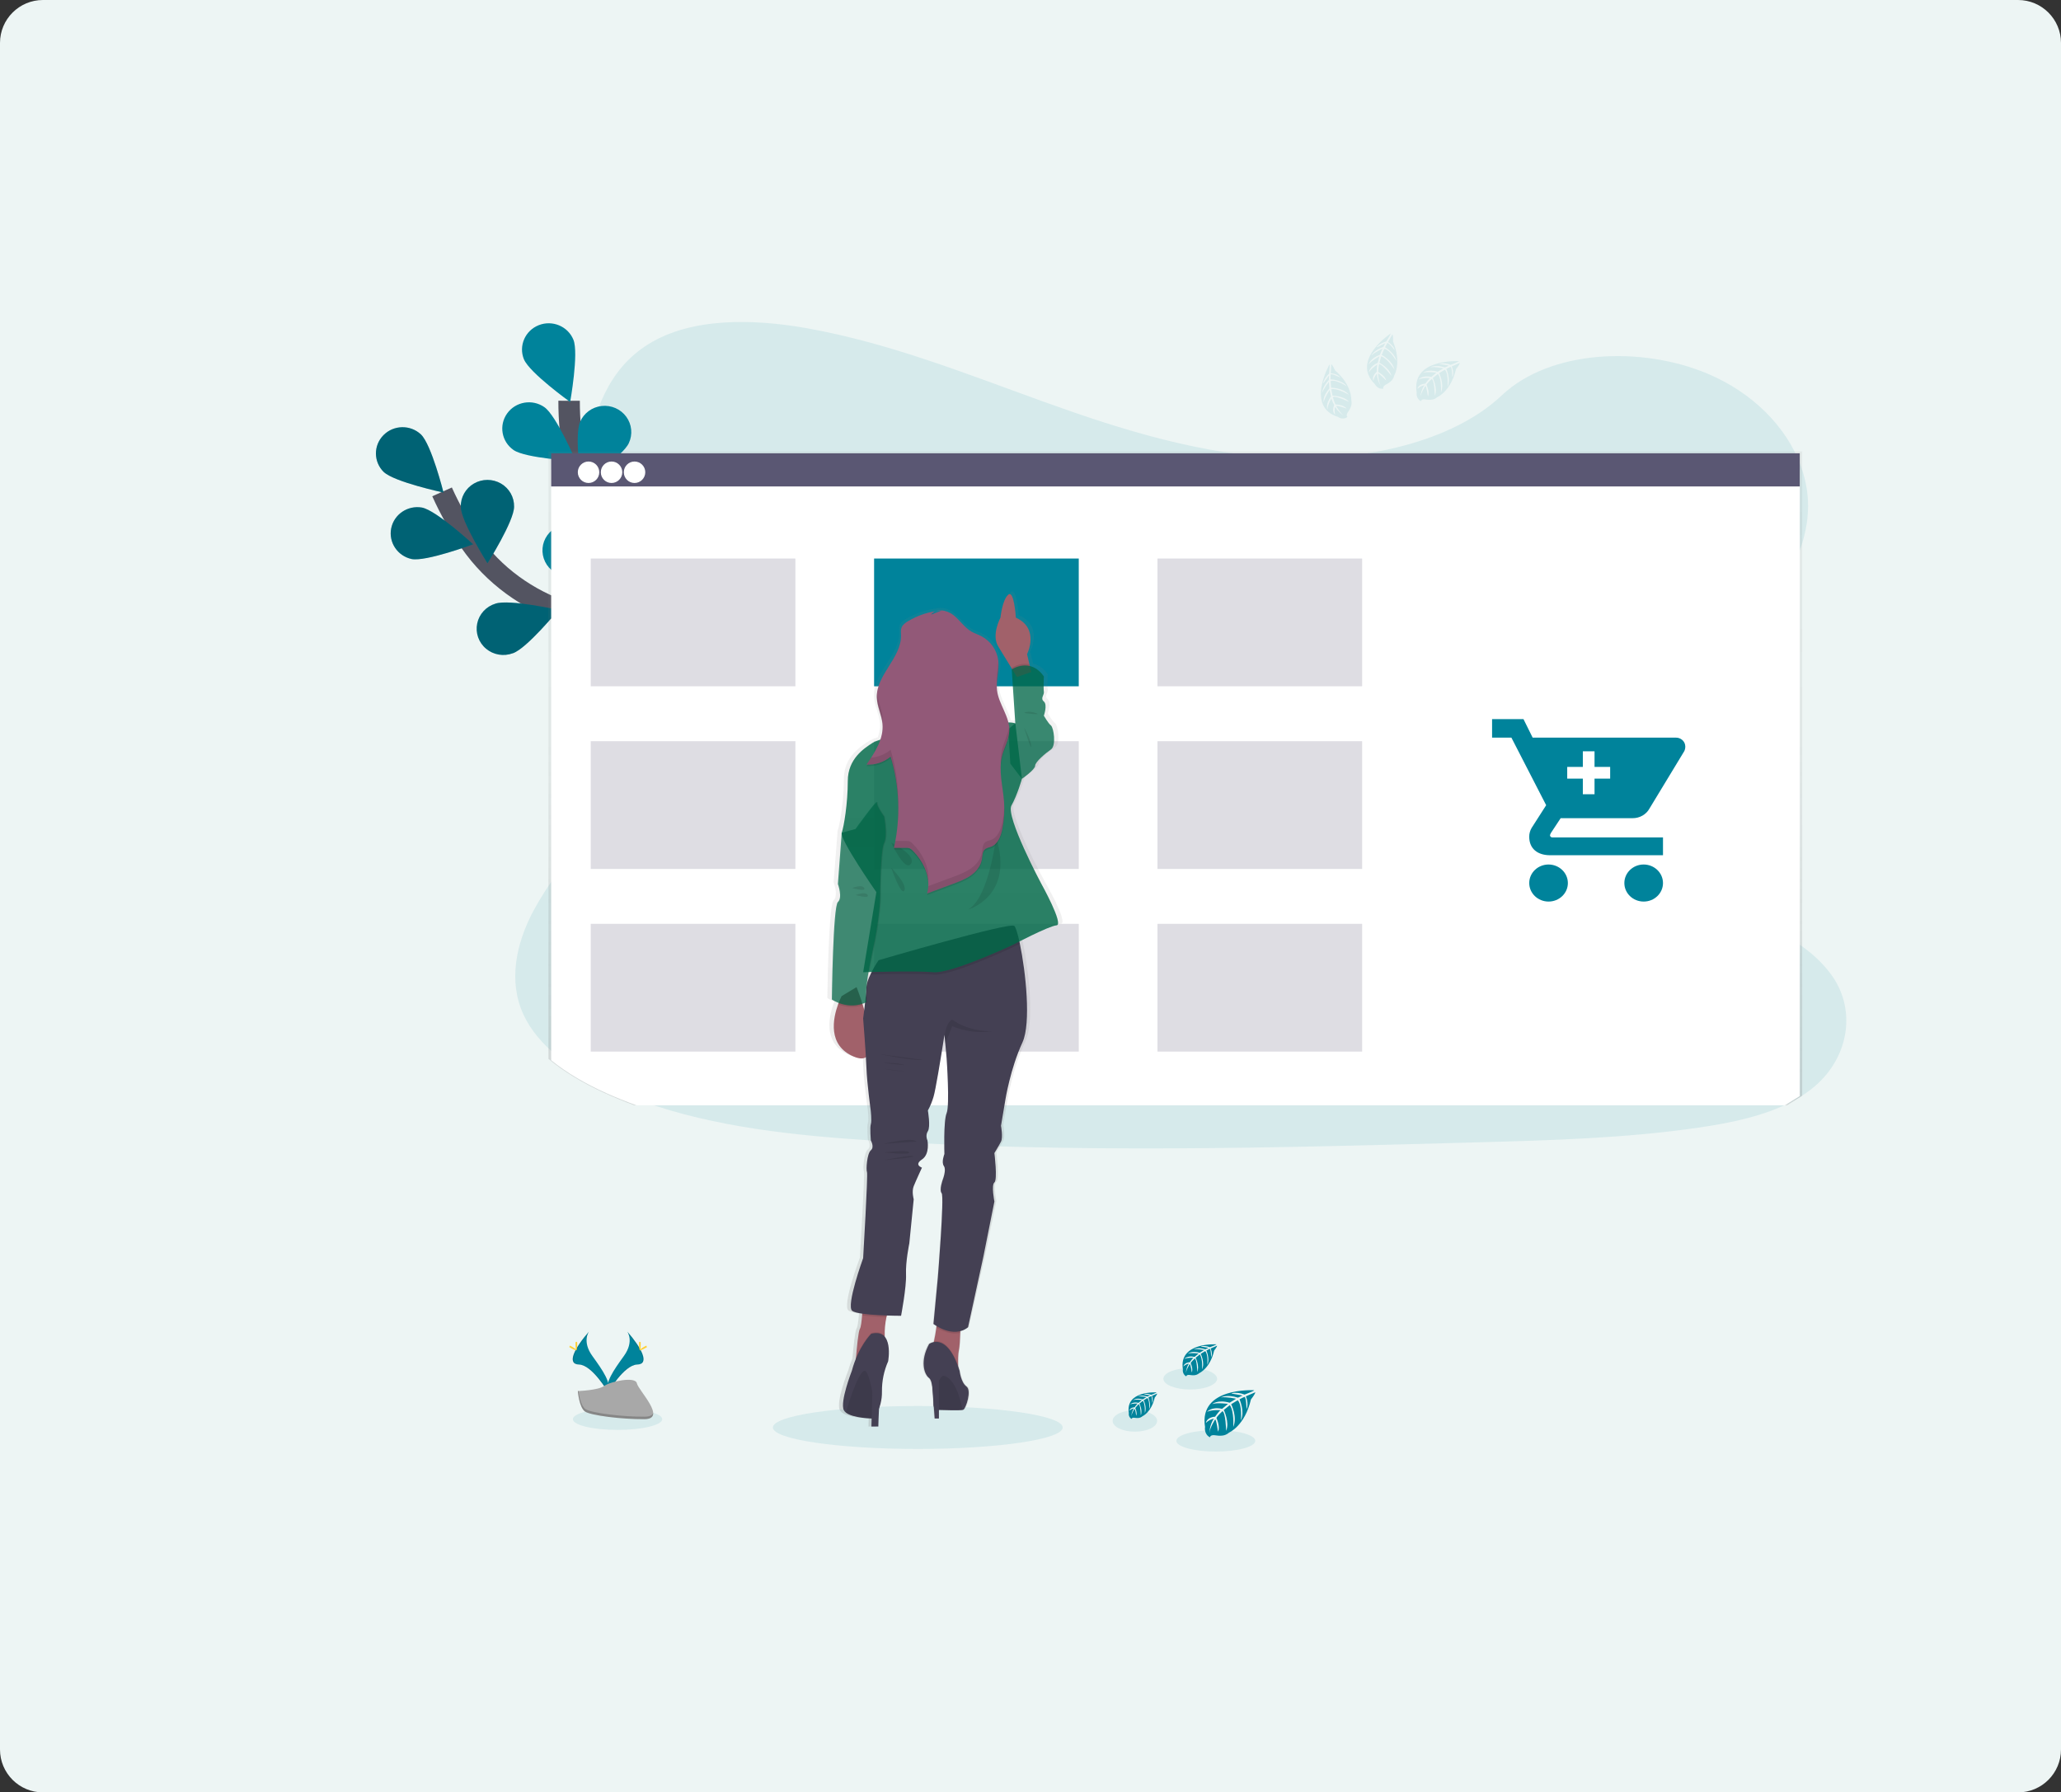 <?xml version="1.0" encoding="UTF-8"?>
<svg width="192px" height="167px" viewBox="0 0 192 167" version="1.1" xmlns="http://www.w3.org/2000/svg" xmlns:xlink="http://www.w3.org/1999/xlink">
    <rect x="0" y="0" width="192" height="167" fill="#333333" stroke="none"/>
    <title>77E34322-1CF8-4AB0-A3E6-9B167465D0A6</title>
    <defs>
        <linearGradient x1="49.999%" y1="100%" x2="49.999%" y2="0%" id="linearGradient-1">
            <stop stop-color="#808080" stop-opacity="0.25" offset="0%"></stop>
            <stop stop-color="#808080" stop-opacity="0.12" offset="54%"></stop>
            <stop stop-color="#808080" stop-opacity="0.1" offset="100%"></stop>
        </linearGradient>
        <linearGradient x1="50.014%" y1="99.998%" x2="50.014%" y2="-0.009%" id="linearGradient-2">
            <stop stop-color="#808080" stop-opacity="0.25" offset="0%"></stop>
            <stop stop-color="#808080" stop-opacity="0.12" offset="54%"></stop>
            <stop stop-color="#808080" stop-opacity="0.1" offset="100%"></stop>
        </linearGradient>
    </defs>
    <g id="Web" stroke="none" stroke-width="1" fill="none" fill-rule="evenodd">
        <g id="Dashboard-Main-(No-wallet)" transform="translate(-1328, -569)">
            <g id="Group-28" transform="translate(280, 545)">
                <g id="Group-26-Copy-4" transform="translate(1024, 0)">
                    <g id="Group-14" transform="translate(24, 24)">
                        <path d="M4,0 L188,0 C190.209,1.48469752e-14 192,1.791 192,4 L192,163 C192,165.209 190.209,167 188,167 L4,167 C1.791,167 -1.73547709e-16,165.209 0,163 L0,4 C-7.1463071e-16,1.791 1.791,-3.82769592e-17 4,0 Z" id="Rectangle" fill="#EDF5F4"></path>
                        <g id="undraw_add_to_cart_vkjp" transform="translate(35, 30)">
                            <path d="M133.679,71.522 C133.556,71.612 133.443,71.699 133.323,71.784 C132.879,72.098 132.414,72.382 131.931,72.633 C129.403,73.967 126.287,74.618 123.252,75.06 C116.445,76.053 109.495,76.246 102.575,76.435 C83.877,76.949 65.133,77.462 46.481,76.278 C39.111,75.811 31.579,75.03 24.901,72.633 C23.944,72.291 23.005,71.913 22.086,71.5 C20.225,70.663 18.438,69.644 16.952,68.428 C15.555,67.287 14.423,65.977 13.746,64.488 C12.334,61.386 13.081,57.902 14.693,54.862 C15.362,53.632 16.117,52.45 16.952,51.326 C18.196,49.614 19.568,47.951 20.819,46.241 C25.273,40.16 28.179,32.467 24.068,26.23 C22.887,24.438 21.179,22.865 20.216,20.995 C18.988,18.602 19.083,15.945 19.473,13.364 C19.524,13.037 19.578,12.712 19.634,12.391 C20.301,8.564 21.556,4.441 25.427,2.052 C29.447,-0.431 35.156,-0.305 40.145,0.577 C47.904,1.963 55.061,4.849 62.295,7.454 C69.528,10.06 77.096,12.44 85.045,12.696 C92.065,12.922 100.252,11.23 104.911,6.831 C109.436,2.559 117.942,2.234 124.072,4.815 C128.281,6.585 131.42,9.776 132.744,13.364 C133.012,14.085 133.205,14.831 133.32,15.591 C133.426,16.286 133.461,16.99 133.423,17.691 C133.405,18.038 133.369,18.381 133.32,18.72 C132.296,25.801 124.922,31.387 120.44,37.712 C118.25,40.801 116.704,44.513 118.21,47.844 C120.507,52.921 128.494,54.726 133.318,58.504 C134.225,59.192 135.025,60.012 135.688,60.937 C138.028,64.3 137.165,68.841 133.679,71.522 Z" id="Path" fill="#00839B" opacity="0.1"></path>
                            <g id="d00831fc-a64a-413c-b5dd-d7bd6eafa01d">
                                <path d="M32.137,39.983 C32.137,39.983 26.407,29.98 17.772,27.099 C14.148,25.89 10.986,23.615 8.823,20.506 C7.799,19.029 6.915,17.464 6.182,15.828" id="Path" stroke="#535461" stroke-width="2"></path>
                                <path d="M0.752,13.977 C1.736,14.913 6.318,15.894 6.318,15.894 C6.318,15.894 5.197,11.413 4.21,10.472 C3.223,9.552 1.669,9.584 0.722,10.545 C-0.225,11.505 -0.211,13.037 0.752,13.982 L0.752,13.977 Z" id="Path" fill="#00839B"></path>
                                <path d="M3.345,22.086 C4.689,22.348 9.075,20.713 9.075,20.713 C9.075,20.713 5.655,17.552 4.31,17.29 C2.98,17.059 1.707,17.918 1.444,19.222 C1.182,20.527 2.026,21.799 3.345,22.086 L3.345,22.086 Z" id="Path" fill="#00839B"></path>
                                <path d="M12.781,30.864 C14.076,30.422 17.016,26.831 17.016,26.831 C17.016,26.831 12.447,25.801 11.153,26.243 C10.288,26.508 9.638,27.215 9.457,28.089 C9.275,28.962 9.591,29.864 10.281,30.442 C10.971,31.019 11.926,31.181 12.772,30.864 L12.781,30.864 Z" id="Path" fill="#00839B"></path>
                                <path d="M21.438,35.918 C22.791,35.697 26.309,32.648 26.309,32.648 C26.309,32.648 21.982,30.872 20.63,31.092 C19.277,31.312 18.361,32.57 18.584,33.903 C18.807,35.236 20.085,36.138 21.438,35.918 L21.438,35.918 Z" id="Path" fill="#00839B"></path>
                                <path d="M12.891,17.211 C12.891,18.561 10.413,22.479 10.413,22.479 C10.413,22.479 7.929,18.563 7.927,17.213 C7.907,16.327 8.376,15.499 9.152,15.05 C9.928,14.601 10.891,14.601 11.667,15.05 C12.443,15.499 12.912,16.327 12.891,17.213 L12.891,17.211 Z" id="Path" fill="#00839B"></path>
                                <path d="M22.942,23.256 C22.532,24.545 18.975,27.551 18.975,27.551 C18.975,27.551 17.794,23.079 18.199,21.784 C18.651,20.553 20.008,19.891 21.276,20.282 C22.545,20.674 23.275,21.98 22.933,23.245 L22.942,23.256 Z" id="Path" fill="#00839B"></path>
                                <path d="M31.891,30.44 C31.709,31.779 28.719,35.334 28.719,35.334 C28.719,35.334 26.788,31.128 26.975,29.789 C27.176,28.468 28.417,27.55 29.761,27.728 C31.105,27.906 32.056,29.114 31.896,30.44 L31.891,30.44 Z" id="Path" fill="#00839B"></path>
                                <path d="M0.752,13.977 C1.736,14.913 6.318,15.894 6.318,15.894 C6.318,15.894 5.197,11.413 4.21,10.472 C3.223,9.552 1.669,9.584 0.722,10.545 C-0.225,11.505 -0.211,13.037 0.752,13.982 L0.752,13.977 Z" id="Path" fill="#000000" opacity="0.25"></path>
                                <path d="M3.345,22.086 C4.689,22.348 9.075,20.713 9.075,20.713 C9.075,20.713 5.655,17.552 4.31,17.29 C2.98,17.059 1.707,17.918 1.444,19.222 C1.182,20.527 2.026,21.799 3.345,22.086 L3.345,22.086 Z" id="Path" fill="#000000" opacity="0.25"></path>
                                <path d="M12.781,30.864 C14.076,30.422 17.016,26.831 17.016,26.831 C17.016,26.831 12.447,25.801 11.153,26.243 C10.288,26.508 9.638,27.215 9.457,28.089 C9.275,28.962 9.591,29.864 10.281,30.442 C10.971,31.019 11.926,31.181 12.772,30.864 L12.781,30.864 Z" id="Path" fill="#000000" opacity="0.25"></path>
                                <path d="M21.438,35.918 C22.791,35.697 26.309,32.648 26.309,32.648 C26.309,32.648 21.982,30.872 20.63,31.092 C19.277,31.312 18.361,32.57 18.584,33.903 C18.807,35.236 20.085,36.138 21.438,35.918 L21.438,35.918 Z" id="Path" fill="#000000" opacity="0.25"></path>
                                <path d="M12.891,17.211 C12.891,18.561 10.413,22.479 10.413,22.479 C10.413,22.479 7.929,18.563 7.927,17.213 C7.907,16.327 8.376,15.499 9.152,15.05 C9.928,14.601 10.891,14.601 11.667,15.05 C12.443,15.499 12.912,16.327 12.891,17.213 L12.891,17.211 Z" id="Path" fill="#000000" opacity="0.25"></path>
                                <path d="M22.942,23.256 C22.532,24.545 18.975,27.551 18.975,27.551 C18.975,27.551 17.794,23.079 18.199,21.784 C18.651,20.553 20.008,19.891 21.276,20.282 C22.545,20.674 23.275,21.98 22.933,23.245 L22.942,23.256 Z" id="Path" fill="#000000" opacity="0.25"></path>
                                <path d="M31.891,30.44 C31.709,31.779 28.719,35.334 28.719,35.334 C28.719,35.334 26.788,31.128 26.975,29.789 C27.176,28.468 28.417,27.55 29.761,27.728 C31.105,27.906 32.056,29.114 31.896,30.44 L31.891,30.44 Z" id="Path" fill="#000000" opacity="0.25"></path>
                                <path d="M31.807,39.784 C31.807,39.784 30.686,28.351 23.974,22.27 C21.16,19.718 19.205,16.38 18.506,12.67 C18.178,10.911 18.014,9.127 18.017,7.339" id="Path" stroke="#535461" stroke-width="2"></path>
                                <path d="M13.813,3.482 C14.327,4.735 18.115,7.453 18.115,7.453 C18.115,7.453 18.931,2.907 18.419,1.654 C17.906,0.4 16.459,-0.207 15.186,0.298 C13.913,0.803 13.297,2.229 13.81,3.482 L13.813,3.482 Z" id="Path" fill="#00839B"></path>
                                <path d="M12.843,11.93 C13.964,12.707 18.644,12.961 18.644,12.961 C18.644,12.961 16.829,8.708 15.708,7.931 C14.587,7.152 13.037,7.415 12.246,8.52 C11.454,9.624 11.722,11.151 12.843,11.93 Z" id="Path" fill="#00839B"></path>
                                <path d="M17.864,23.719 C19.234,23.833 23.4,21.724 23.4,21.724 C23.4,21.724 19.647,18.96 18.28,18.847 C17.385,18.753 16.509,19.143 15.99,19.868 C15.47,20.592 15.39,21.536 15.779,22.335 C16.168,23.135 16.966,23.664 17.864,23.719 L17.864,23.719 Z" id="Path" fill="#00839B"></path>
                                <path d="M23.699,31.798 C25.027,32.136 29.498,30.752 29.498,30.752 C29.498,30.752 26.273,27.402 24.946,27.064 C23.628,26.749 22.298,27.534 21.958,28.827 C21.618,30.12 22.393,31.442 23.7,31.798 L23.699,31.798 Z" id="Path" fill="#00839B"></path>
                                <path d="M23.581,11.285 C23.026,12.519 19.147,15.109 19.147,15.109 C19.147,15.109 18.487,10.54 19.041,9.304 C19.391,8.491 20.159,7.926 21.05,7.827 C21.941,7.728 22.817,8.11 23.342,8.827 C23.866,9.543 23.958,10.483 23.581,11.285 L23.581,11.285 Z" id="Path" fill="#00839B"></path>
                                <path d="M30.282,20.816 C29.378,21.831 24.89,23.16 24.89,23.16 C24.89,23.16 25.647,18.605 26.553,17.59 C27.138,16.934 28.034,16.635 28.903,16.806 C29.773,16.977 30.484,17.592 30.768,18.419 C31.052,19.246 30.867,20.16 30.282,20.816 L30.282,20.816 Z" id="Path" fill="#00839B"></path>
                                <path d="M35.514,30.962 C34.797,32.113 30.601,34.169 30.601,34.169 C30.601,34.169 30.566,29.553 31.284,28.402 C32.001,27.25 33.531,26.89 34.701,27.596 C35.87,28.303 36.237,29.81 35.519,30.962 L35.514,30.962 Z" id="Path" fill="#00839B"></path>
                            </g>
                            <ellipse id="Oval" fill="#00839B" opacity="0.1" cx="50.5" cy="103" rx="13.5" ry="2"></ellipse>
                            <g id="5cfdbbb0-8197-4f02-a5fd-2740d54b5dec" transform="translate(18, 94)">
                                <ellipse id="Oval" fill="#00839B" opacity="0.1" cx="4.53" cy="8.226" rx="4.162" ry="1"></ellipse>
                                <path d="M5.434,0.061 C5.434,0.061 6.109,0.97 5.122,2.337 C4.136,3.703 3.323,4.865 3.648,5.721 C3.648,5.721 5.136,3.174 6.351,3.138 C7.566,3.103 6.769,1.593 5.434,0.061 Z" id="Path" fill="#00839B"></path>
                                <path d="M5.434,0.061 C5.493,0.149 5.54,0.245 5.572,0.346 C6.754,1.775 7.384,3.109 6.248,3.142 C5.19,3.174 3.92,5.121 3.616,5.613 C3.626,5.651 3.638,5.688 3.652,5.725 C3.652,5.725 5.14,3.177 6.355,3.142 C7.569,3.107 6.769,1.593 5.434,0.061 Z" id="Path" fill="#000000" opacity="0.1"></path>
                                <path d="M6.689,1.219 C6.689,1.539 6.654,1.798 6.611,1.798 C6.568,1.798 6.533,1.545 6.533,1.219 C6.533,0.893 6.577,1.049 6.62,1.049 C6.663,1.049 6.689,0.899 6.689,1.219 Z" id="Path" fill="#FFD037"></path>
                                <path d="M7.12,1.601 C6.847,1.754 6.609,1.846 6.588,1.807 C6.567,1.768 6.772,1.612 7.045,1.459 C7.318,1.306 7.21,1.417 7.23,1.459 C7.251,1.501 7.393,1.448 7.12,1.601 Z" id="Path" fill="#FFD037"></path>
                                <path d="M1.87,0.061 C1.87,0.061 1.195,0.97 2.182,2.337 C3.168,3.703 3.981,4.865 3.656,5.721 C3.656,5.721 2.168,3.174 0.953,3.138 C-0.262,3.103 0.538,1.593 1.87,0.061 Z" id="Path" fill="#00839B"></path>
                                <path d="M1.87,0.061 C1.811,0.149 1.764,0.245 1.732,0.346 C0.55,1.775 -0.08,3.109 1.056,3.142 C2.115,3.174 3.384,5.121 3.688,5.613 C3.678,5.651 3.666,5.688 3.652,5.725 C3.652,5.725 2.164,3.177 0.95,3.142 C-0.265,3.107 0.538,1.593 1.87,0.061 Z" id="Path" fill="#000000" opacity="0.1"></path>
                                <path d="M0.615,1.219 C0.615,1.539 0.65,1.798 0.693,1.798 C0.736,1.798 0.771,1.545 0.771,1.219 C0.771,0.893 0.727,1.049 0.684,1.049 C0.641,1.049 0.615,0.899 0.615,1.219 Z" id="Path" fill="#FFD037"></path>
                                <path d="M0.185,1.601 C0.458,1.754 0.695,1.846 0.716,1.807 C0.737,1.768 0.532,1.612 0.259,1.459 C-0.014,1.306 0.095,1.417 0.074,1.459 C0.053,1.501 -0.087,1.448 0.185,1.601 Z" id="Path" fill="#FFD037"></path>
                                <path d="M0.83,5.606 C0.83,5.606 2.717,5.546 3.287,5.13 C3.857,4.714 6.189,4.214 6.33,4.883 C6.471,5.552 9.165,8.207 7.035,8.225 C4.905,8.242 2.086,7.883 1.518,7.528 C0.951,7.173 0.83,5.606 0.83,5.606 Z" id="Path" fill="#A8A8A8"></path>
                                <path d="M7.072,7.992 C4.942,8.01 2.123,7.651 1.555,7.295 C1.123,7.024 0.951,6.051 0.893,5.604 L0.83,5.604 C0.83,5.604 0.953,7.169 1.517,7.526 C2.081,7.882 4.904,8.24 7.034,8.222 C7.648,8.222 7.862,7.992 7.85,7.658 C7.765,7.863 7.53,7.988 7.072,7.992 Z" id="Path" fill="#000000" opacity="0.2"></path>
                                <path d="M63.84,5.532 C63.84,5.532 58.647,5.209 59.26,8.956 C59.26,8.956 59.137,9.617 59.72,9.918 C59.72,9.918 59.73,9.641 60.253,9.734 C60.44,9.767 60.629,9.776 60.817,9.762 C61.072,9.745 61.315,9.642 61.508,9.469 L61.508,9.469 C61.508,9.469 62.967,8.849 63.534,6.393 C63.534,6.393 63.955,5.857 63.939,5.719 L63.061,6.098 C63.061,6.098 63.361,6.749 63.125,7.29 C63.125,7.29 63.097,6.122 62.929,6.152 C62.894,6.152 62.473,6.377 62.473,6.377 C62.473,6.377 62.989,7.515 62.596,8.335 C62.596,8.335 62.743,6.944 62.308,6.46 L61.694,6.83 C61.694,6.83 62.296,8.001 61.888,8.957 C61.888,8.957 61.993,7.491 61.565,6.92 L61.006,7.369 C61.006,7.369 61.571,8.523 61.226,9.316 C61.226,9.316 61.182,7.61 60.885,7.481 C60.885,7.481 60.393,7.925 60.321,8.113 C60.321,8.113 60.708,8.95 60.468,9.393 C60.468,9.393 60.321,8.255 60.199,8.255 C60.199,8.255 59.708,9.014 59.661,9.519 C59.661,9.519 59.683,8.752 60.081,8.178 C59.8,8.233 59.541,8.371 59.336,8.576 C59.336,8.576 59.412,8.044 60.196,7.997 C60.196,7.997 60.599,7.426 60.707,7.391 C60.707,7.391 59.92,7.323 59.444,7.541 C59.444,7.541 59.863,7.035 60.85,7.266 L61.402,6.804 C61.402,6.804 60.368,6.657 59.928,6.819 C59.928,6.819 60.434,6.374 61.551,6.692 L62.152,6.323 C62.152,6.323 61.269,6.127 60.743,6.197 C60.743,6.197 61.299,5.888 62.328,6.222 L62.758,6.023 C62.758,6.023 62.111,5.897 61.922,5.873 C61.732,5.849 61.723,5.798 61.723,5.798 C62.132,5.728 62.553,5.776 62.937,5.937 C62.937,5.937 63.856,5.591 63.84,5.532 Z" id="Path" fill="#00839B"></path>
                                <ellipse id="Oval" fill="#00839B" opacity="0.1" cx="60.263" cy="10.244" rx="3.675" ry="1"></ellipse>
                                <path d="M54.741,5.731 C54.741,5.731 51.813,5.549 52.162,7.662 C52.126,7.882 52.231,8.101 52.422,8.204 C52.422,8.204 52.422,8.048 52.723,8.101 C52.828,8.118 52.934,8.124 53.04,8.117 C53.184,8.106 53.32,8.048 53.43,7.952 L53.43,7.952 C53.43,7.952 54.253,7.601 54.573,6.217 C54.573,6.217 54.809,5.915 54.8,5.838 L54.309,6.054 C54.309,6.054 54.477,6.422 54.345,6.726 C54.345,6.726 54.329,6.068 54.234,6.083 C54.215,6.083 53.977,6.209 53.977,6.209 C53.977,6.209 54.267,6.841 54.049,7.313 C54.049,7.313 54.131,6.525 53.887,6.255 L53.539,6.465 C53.539,6.465 53.878,7.125 53.648,7.663 C53.648,7.663 53.707,6.836 53.465,6.515 L53.151,6.768 C53.151,6.768 53.469,7.419 53.274,7.866 C53.274,7.866 53.248,6.903 53.081,6.831 C52.961,6.935 52.854,7.054 52.763,7.184 C52.763,7.184 52.981,7.657 52.846,7.906 C52.846,7.906 52.763,7.265 52.695,7.263 C52.695,7.263 52.42,7.687 52.392,7.978 C52.404,7.708 52.485,7.447 52.627,7.22 C52.469,7.25 52.323,7.328 52.207,7.443 C52.207,7.443 52.25,7.142 52.699,7.117 C52.699,7.117 52.925,6.795 52.986,6.776 C52.986,6.776 52.543,6.737 52.274,6.859 C52.274,6.859 52.511,6.576 53.067,6.705 L53.378,6.443 C53.378,6.443 52.794,6.361 52.548,6.452 C52.548,6.452 52.833,6.199 53.463,6.384 L53.801,6.176 C53.54,6.117 53.273,6.093 53.007,6.106 C53.007,6.106 53.32,5.932 53.9,6.12 L54.146,6.008 C54.146,6.008 53.777,5.934 53.675,5.922 C53.573,5.911 53.562,5.881 53.562,5.881 C53.793,5.841 54.031,5.868 54.248,5.959 C54.248,5.959 54.75,5.766 54.741,5.731 Z" id="Path" fill="#00839B"></path>
                                <ellipse id="Oval" fill="#00839B" opacity="0.1" cx="52.724" cy="8.389" rx="2.072" ry="1"></ellipse>
                                <path d="M60.315,1.254 C60.315,1.254 56.781,1.034 57.197,3.584 C57.153,3.85 57.28,4.114 57.512,4.239 C57.512,4.239 57.512,4.051 57.874,4.113 C58.001,4.134 58.129,4.14 58.257,4.132 C58.431,4.119 58.596,4.049 58.728,3.932 L58.728,3.932 C58.728,3.932 59.721,3.51 60.107,1.837 C60.107,1.837 60.393,1.473 60.382,1.379 L59.785,1.641 C59.785,1.641 59.989,2.085 59.83,2.453 C59.83,2.453 59.81,1.658 59.694,1.677 C59.672,1.677 59.385,1.83 59.385,1.83 C59.385,1.83 59.736,2.602 59.471,3.162 C59.471,3.162 59.572,2.211 59.276,1.885 L58.855,2.138 C58.855,2.138 59.266,2.935 58.988,3.586 C58.988,3.586 59.059,2.588 58.767,2.195 L58.386,2.5 C58.386,2.5 58.772,3.285 58.537,3.825 C58.537,3.825 58.507,2.664 58.304,2.576 C58.304,2.576 57.971,2.878 57.921,3.002 C57.921,3.002 58.185,3.572 58.02,3.873 C58.02,3.873 57.921,3.1 57.838,3.096 C57.838,3.096 57.507,3.602 57.47,3.96 C57.486,3.635 57.584,3.321 57.755,3.047 C57.564,3.085 57.387,3.179 57.247,3.318 C57.247,3.318 57.299,2.955 57.837,2.923 C57.837,2.923 58.111,2.535 58.185,2.511 C58.185,2.511 57.649,2.466 57.325,2.613 C57.325,2.613 57.61,2.271 58.283,2.426 L58.659,2.111 C58.659,2.111 57.954,2.012 57.655,2.122 C57.655,2.122 57.999,1.819 58.761,2.039 L59.17,1.787 C59.17,1.787 58.569,1.66 58.212,1.702 C58.212,1.702 58.589,1.492 59.29,1.718 L59.583,1.584 C59.583,1.584 59.142,1.494 59.013,1.481 C58.884,1.467 58.878,1.43 58.878,1.43 C59.156,1.382 59.443,1.415 59.704,1.525 C59.704,1.525 60.327,1.295 60.315,1.254 Z" id="Path" fill="#00839B"></path>
                                <ellipse id="Oval" fill="#00839B" opacity="0.1" cx="57.881" cy="4.462" rx="2.502" ry="1"></ellipse>
                            </g>
                            <g id="1cf578eb-5ffb-4cd7-95b8-45aaaddab7e0" transform="translate(16, 12)">
                                <path d="M116.89,60.1 L116.89,0.066 L0.092,0.066 L0.092,56.656 C1.584,57.901 3.377,58.948 5.248,59.808 C6.17,60.233 7.111,60.621 8.072,60.973 L115.496,60.973 L116.89,60.1 Z" id="Path" fill="url(#linearGradient-1)"></path>
                                <path d="M116.664,60.125 L116.664,1.785 L0.347,1.785 L0.347,56.783 C1.833,57.993 3.619,59.01 5.479,59.851 C6.398,60.26 7.336,60.638 8.293,60.983 L115.273,60.983 L116.664,60.125 Z" id="Path" fill="#FFFFFF"></path>
                                <rect id="Rectangle" fill="#5A5773" x="0.349" y="0.237" width="116.315" height="3.086"></rect>
                            </g>
                            <g id="6703b009-63cb-4af0-a0d7-9948e224c180" transform="translate(19, 13)" fill="#FFFFFF">
                                <ellipse id="Oval" cx="0.828" cy="1" rx="1" ry="1"></ellipse>
                                <ellipse id="Oval" cx="2.971" cy="1" rx="1" ry="1"></ellipse>
                                <ellipse id="Oval" cx="5.113" cy="1" rx="1" ry="1"></ellipse>
                            </g>
                            <g id="8c4e1fb4-b9ff-4530-b767-610e84618ea6" transform="translate(20, 22)">
                                <rect id="Rectangle" fill="#00839B" x="26.43" y="0.039" width="19.066" height="11.904"></rect>
                                <rect id="Rectangle" fill="#5A5773" opacity="0.2" x="0.032" y="0.039" width="19.066" height="11.904"></rect>
                                <rect id="Rectangle" fill="#5A5773" opacity="0.2" x="52.829" y="0.039" width="19.066" height="11.904"></rect>
                                <rect id="Rectangle" fill="#5A5773" opacity="0.2" x="0.032" y="17.058" width="19.066" height="11.904"></rect>
                                <rect id="Rectangle" fill="#5A5773" opacity="0.2" x="26.43" y="17.058" width="19.066" height="11.904"></rect>
                                <rect id="Rectangle" fill="#5A5773" opacity="0.2" x="52.829" y="17.058" width="19.066" height="11.904"></rect>
                                <rect id="Rectangle" fill="#5A5773" opacity="0.2" x="0.032" y="34.075" width="19.066" height="11.904"></rect>
                                <rect id="Rectangle" fill="#5A5773" opacity="0.2" x="26.43" y="34.075" width="19.066" height="11.904"></rect>
                                <rect id="Rectangle" fill="#5A5773" opacity="0.2" x="52.829" y="34.075" width="19.066" height="11.904"></rect>
                            </g>
                            <g id="2796dd85-6618-42ad-b8a0-d6b4cc80ab2d" transform="translate(42, 25)">
                                <path d="M20.337,27.146 C20.337,27.146 16.882,20.884 17.465,19.866 C18.047,18.847 18.476,17.372 18.476,17.372 C18.476,17.372 19.752,16.507 19.752,16.153 C19.752,15.8 20.762,14.982 21.295,14.626 C21.827,14.27 21.56,12.59 21.295,12.386 C21.029,12.183 20.607,11.47 20.607,11.47 C20.607,11.47 20.976,10.452 20.607,10.146 C20.239,9.84 20.662,9.537 20.607,9.23 C20.553,8.922 20.607,7.805 20.607,7.805 C20.176,7.21 19.698,6.932 19.248,6.83 L19.209,6.669 L18.981,5.72 C18.981,5.72 20.088,3.617 18.293,2.517 C18.166,2.438 18.034,2.369 17.896,2.31 C17.896,2.31 17.896,2.258 17.886,2.172 C17.862,1.857 17.787,1.075 17.626,0.562 C17.532,0.267 17.411,0.068 17.257,0.113 C17.219,0.124 17.185,0.144 17.156,0.171 C17.083,0.236 17.019,0.311 16.966,0.394 C16.966,0.394 16.966,0.394 16.966,0.394 C16.964,0.399 16.961,0.403 16.957,0.407 C16.753,0.77 16.611,1.163 16.534,1.571 C16.48,1.812 16.439,2.056 16.412,2.302 C16.334,2.449 16.265,2.6 16.206,2.754 C15.989,3.314 15.734,4.283 16.198,4.999 C16.591,5.609 17.121,6.446 17.505,7.055 L17.518,7.075 L17.541,7.113 L17.5,7.138 L17.5,7.232 L17.536,7.745 L17.834,12.179 C17.744,12.153 17.653,12.134 17.561,12.122 C17.429,12.103 17.296,12.094 17.164,12.096 C16.904,11.086 16.193,10.146 16.058,9.091 C16.044,8.985 16.037,8.879 16.037,8.773 C16.048,8.108 16.215,7.442 16.201,6.779 C16.201,6.657 16.201,6.535 16.189,6.413 L16.189,6.413 C16.189,6.38 16.183,6.346 16.179,6.312 C16.043,5.333 15.428,4.483 14.536,4.041 C14.227,3.889 13.893,3.788 13.593,3.621 C12.9,3.236 12.456,2.541 11.827,2.065 C11.359,1.71 10.66,1.52 10.137,1.699 C9.86,1.74 9.586,1.796 9.315,1.867 L9.315,1.867 C8.655,2.038 8.022,2.299 7.433,2.642 C7.353,2.69 7.274,2.739 7.197,2.795 C7.031,2.902 6.899,3.055 6.818,3.235 C6.765,3.387 6.745,3.548 6.759,3.709 C6.759,3.824 6.759,3.943 6.766,4.058 C6.732,6.008 4.613,7.517 4.438,9.421 C4.438,9.466 4.431,9.511 4.428,9.556 C4.428,9.57 4.428,9.583 4.428,9.598 C4.428,9.652 4.428,9.709 4.428,9.765 L4.428,9.765 C4.428,9.79 4.428,9.815 4.428,9.84 C4.428,9.866 4.428,9.891 4.428,9.917 C4.459,10.752 4.897,11.529 4.976,12.361 C4.984,12.435 4.987,12.508 4.989,12.582 C4.975,12.964 4.902,13.342 4.771,13.701 C4.505,13.772 4.248,13.875 4.008,14.008 C3.364,14.419 2.201,15.128 1.777,16.485 C1.668,16.837 1.614,17.204 1.616,17.572 C1.609,18.874 1.489,20.172 1.257,21.454 C1.204,21.776 1.128,22.095 1.031,22.408 C1.022,22.438 1.02,22.47 1.024,22.502 L0.768,25.792 L0.723,26.371 L0.659,27.195 C0.659,27.195 0.677,27.245 0.704,27.329 C0.744,27.454 0.778,27.581 0.805,27.709 C0.876,27.988 0.888,28.279 0.838,28.563 C0.813,28.683 0.75,28.793 0.659,28.876 C0.651,28.883 0.644,28.89 0.638,28.899 C0.565,29 0.5,29.301 0.444,29.738 C0.422,29.908 0.401,30.103 0.38,30.305 C0.257,31.603 0.181,33.546 0.134,35.152 C0.09,36.737 0.074,37.988 0.074,37.988 C0.281,38.121 0.502,38.23 0.734,38.313 C0.717,38.355 0.698,38.399 0.681,38.445 C0.472,38.983 0.337,39.547 0.28,40.12 C0.177,41.318 0.515,42.649 2.2,43.334 C2.308,43.378 2.418,43.416 2.531,43.446 C2.899,43.544 3.171,43.517 3.371,43.395 C3.371,43.467 3.38,43.536 3.384,43.606 C3.401,43.903 3.416,44.175 3.423,44.403 C3.476,45.829 3.832,48.322 3.832,48.322 C3.832,48.322 3.955,49.341 3.848,49.646 C3.741,49.95 3.848,51.173 3.848,51.173 C3.848,51.173 4.217,51.782 3.848,52.089 C3.479,52.397 3.37,53.917 3.479,54.126 C3.483,54.133 3.485,54.141 3.486,54.149 C3.567,54.655 3.108,62.17 3.108,62.17 C3.108,62.17 2.674,63.32 2.329,64.515 C1.992,65.677 1.739,66.881 2.051,67.107 C2.206,67.219 2.566,67.303 3.023,67.368 C3.023,67.418 3.016,67.468 3.011,67.519 C2.967,68.056 2.897,68.635 2.796,68.781 C2.65,68.989 2.496,70.595 2.421,71.463 L2.414,71.559 C2.256,71.929 2.124,72.309 2.018,72.697 C2.018,72.697 0.842,75.622 1.24,76.382 C1.277,76.45 1.327,76.51 1.386,76.561 L1.386,76.561 C1.398,76.573 1.411,76.584 1.424,76.595 C1.991,77.044 3.411,77.138 3.926,77.159 L3.906,77.883 L3.906,77.91 L4.576,77.91 L4.576,77.892 C4.576,77.8 4.591,77.381 4.613,76.82 C4.613,76.72 4.62,76.615 4.625,76.508 C4.625,76.424 4.634,76.339 4.637,76.251 C4.835,75.731 4.933,75.18 4.928,74.624 C4.929,73.987 5.016,73.352 5.187,72.737 C5.271,72.421 5.385,72.113 5.527,71.817 C5.527,71.817 5.736,70.72 5.445,69.944 C5.389,69.79 5.306,69.647 5.199,69.522 C5.199,69.497 5.199,69.471 5.199,69.444 C5.199,69.418 5.199,69.386 5.199,69.355 C5.199,69.325 5.199,69.305 5.199,69.279 C5.192,68.754 5.245,68.23 5.356,67.716 C5.356,67.708 5.356,67.7 5.356,67.692 C5.366,67.649 5.377,67.609 5.388,67.57 L5.396,67.543 L5.613,67.55 C6.28,67.569 6.771,67.569 6.771,67.569 C6.771,67.569 7.303,64.87 7.25,63.7 C7.25,63.649 7.25,63.596 7.25,63.542 C7.232,62.379 7.572,60.799 7.572,60.799 L8.001,56.673 C8.001,56.673 7.788,55.959 8.001,55.454 C8.133,55.14 8.404,54.556 8.594,54.154 C8.682,53.967 8.752,53.821 8.782,53.758 L8.799,53.724 C8.732,53.701 8.668,53.669 8.609,53.63 L8.609,53.63 C8.436,53.515 8.281,53.291 8.8,52.961 C9.598,52.451 9.332,51.179 9.332,51.179 C9.332,51.179 9.097,50.721 9.374,50.314 C9.651,49.907 9.374,48.38 9.374,48.38 C9.602,47.976 9.785,47.549 9.92,47.106 C10.118,46.497 10.618,43.517 10.854,42.08 C10.931,41.608 10.977,41.303 10.977,41.303 L10.984,41.378 L10.991,41.458 L10.991,41.458 L11.058,42.137 L11.066,42.227 L11.189,43.511 C11.189,43.511 11.435,46.884 11.281,48.206 C11.281,48.215 11.281,48.224 11.281,48.231 C11.269,48.368 11.239,48.503 11.192,48.632 C10.909,49.266 10.961,51.783 10.975,52.34 C10.975,52.386 10.975,52.422 10.975,52.453 C10.975,52.483 10.775,52.95 10.825,53.313 L10.825,53.313 C10.836,53.405 10.869,53.493 10.923,53.569 C10.996,53.687 11.029,53.826 11.017,53.965 L11.017,53.977 C11.016,54.036 11.011,54.095 11.002,54.153 C10.965,54.389 10.903,54.62 10.816,54.843 C10.816,54.843 10.531,55.586 10.639,55.975 C10.639,55.975 10.639,55.975 10.639,55.975 C10.652,56.025 10.676,56.072 10.709,56.112 C10.734,56.157 10.748,56.207 10.749,56.259 C10.749,56.263 10.749,56.268 10.749,56.272 C10.849,57.092 10.592,60.713 10.44,62.695 C10.378,63.477 10.334,64.004 10.334,64.004 L9.912,68.33 L9.954,68.36 C10.002,68.394 10.092,68.452 10.212,68.523 C10.212,68.523 10.212,68.523 10.212,68.533 L10.194,68.663 C10.134,69.08 10.052,69.565 9.964,69.936 C9.957,69.964 9.95,69.99 9.943,70.016 C9.782,70.044 9.628,70.105 9.492,70.195 C8.597,71.771 8.993,73.02 9.492,73.383 C9.633,73.486 9.729,73.772 9.793,74.128 L9.916,75.699 C9.916,75.762 9.916,75.821 9.916,75.879 C9.916,75.928 9.924,75.977 9.939,76.023 L9.977,76.5 L10.029,77.163 L10.437,77.163 L10.437,76.36 L10.459,76.36 C11.103,76.382 12.142,76.408 12.594,76.373 L12.606,76.373 C12.654,76.373 12.695,76.364 12.729,76.36 C12.754,76.356 12.778,76.349 12.801,76.34 C13.04,76.225 13.638,74.546 13.099,74.165 C12.561,73.783 12.442,72.702 12.442,72.702 C12.395,72.561 12.348,72.427 12.3,72.299 C12.3,72.271 12.3,72.244 12.3,72.216 C12.286,71.693 12.292,71.126 12.364,70.819 C12.445,70.482 12.487,69.772 12.504,69.151 C12.504,69.103 12.504,69.057 12.504,69.01 L12.504,68.996 C12.598,68.972 12.689,68.943 12.778,68.907 L12.798,68.898 C12.963,68.83 13.117,68.739 13.257,68.629 L14.761,62.019 L14.919,61.249 L15.823,56.875 C15.823,56.875 15.504,55.348 15.823,55.095 C15.94,55.002 15.972,54.607 15.964,54.15 C15.952,53.351 15.823,52.345 15.823,52.345 C15.823,52.345 16.248,51.684 16.462,51.276 C16.676,50.869 16.462,49.801 16.462,49.801 L16.881,47.353 C16.881,47.353 17.36,44.451 18.529,42.008 C19.389,40.21 18.841,35.356 18.283,32.772 C18.269,32.705 18.254,32.639 18.239,32.576 L18.239,32.566 C18.502,32.437 18.824,32.281 19.168,32.118 L19.299,32.057 C19.735,31.853 20.197,31.644 20.611,31.469 L20.638,31.458 C20.936,31.329 21.241,31.216 21.551,31.12 C21.643,31.092 21.737,31.073 21.832,31.062 C22.57,31.015 20.337,27.146 20.337,27.146 Z M3.707,35.428 L3.928,35.428 C3.902,35.475 3.878,35.524 3.853,35.573 C3.838,35.602 3.824,35.63 3.81,35.659 C3.729,35.826 3.654,35.997 3.593,36.164 C3.617,35.984 3.648,35.787 3.682,35.578 C3.691,35.531 3.699,35.477 3.707,35.428 Z M3.109,38.605 C3.11,38.599 3.11,38.594 3.109,38.588 L3.091,38.531 C3.078,38.492 3.065,38.453 3.053,38.409 C3.129,38.386 3.207,38.361 3.285,38.332 L3.301,38.332 C3.301,38.346 3.301,38.359 3.301,38.372 C3.295,38.43 3.288,38.487 3.28,38.543 L3.28,38.543 C3.281,38.55 3.281,38.558 3.28,38.565 C3.28,38.611 3.269,38.655 3.264,38.699 C3.253,38.787 3.242,38.872 3.232,38.954 C3.209,38.877 3.186,38.801 3.161,38.727 C3.137,38.687 3.123,38.645 3.109,38.605 Z" id="Shape" fill="url(#linearGradient-2)" fill-rule="nonzero"></path>
                                <path d="M19.063,7.612 L17.735,8.078 L17.253,7.286 C16.885,6.676 16.373,5.843 15.996,5.237 C15.33,4.172 16.201,2.548 16.201,2.548 C16.201,2.548 16.359,0.919 16.919,0.417 C17.48,-0.085 17.636,2.548 17.636,2.548 C19.886,3.562 18.68,5.947 18.68,5.947 L18.899,6.893 L19.063,7.612 Z" id="Path" fill="#A1616A"></path>
                                <path d="M19.063,7.612 L17.735,8.078 L17.253,7.286 L17.253,7.216 C17.253,7.216 18.014,6.698 18.902,6.893 L19.063,7.612 Z" id="Path" fill="#000000" opacity="0.1"></path>
                                <path d="M16.919,12.95 L17.584,12.392 L17.251,7.369 C17.251,7.369 18.972,6.201 20.245,8.028 C20.245,8.028 20.193,9.144 20.245,9.449 C20.297,9.754 19.887,10.058 20.245,10.362 C20.603,10.665 20.245,11.682 20.245,11.682 C20.245,11.682 20.649,12.392 20.905,12.595 C21.161,12.797 21.417,14.473 20.905,14.827 C20.392,15.182 19.431,15.995 19.431,16.35 C19.431,16.704 18.202,17.568 18.202,17.568 L17.123,16.153 L16.919,12.95 Z" id="Path" fill="#006848" opacity="0.764"></path>
                                <path d="M2.539,43.446 C0.059,42.403 0.61,39.854 1.077,38.571 C1.17,38.311 1.28,38.057 1.405,37.81 L2.796,36.973 C2.796,36.973 3.08,37.691 3.384,38.654 C4.088,40.894 4.898,44.439 2.539,43.446 Z" id="Path" fill="#A1616A"></path>
                                <path d="M5.949,66.699 C5.781,67.023 5.657,67.368 5.58,67.725 C5.457,68.299 5.403,68.885 5.42,69.471 C5.43,69.877 5.464,70.143 5.464,70.143 L2.701,72.027 C2.701,72.027 2.717,71.806 2.744,71.482 C2.816,70.619 2.964,69.018 3.105,68.811 C3.202,68.667 3.269,68.089 3.312,67.553 C3.355,67.017 3.373,66.546 3.373,66.546 C3.373,66.546 6.697,65.31 5.949,66.699 Z" id="Path" fill="#A1616A"></path>
                                <path d="M12.474,68.05 C12.474,68.05 12.474,68.574 12.454,69.184 C12.434,69.793 12.397,70.512 12.32,70.847 C12.249,71.154 12.244,71.719 12.257,72.239 C12.276,72.848 12.32,73.397 12.32,73.397 C12.32,73.397 9.499,70.752 9.787,70.542 C9.864,70.486 9.941,70.261 10.011,69.961 C10.097,69.596 10.174,69.108 10.232,68.694 C10.301,68.2 10.344,67.803 10.344,67.803 L12.474,68.05 Z" id="Path" fill="#A1616A"></path>
                                <path d="M5.949,66.699 C5.781,67.023 5.657,67.368 5.58,67.725 C4.824,67.705 4.069,67.648 3.318,67.553 C3.36,67.029 3.379,66.546 3.379,66.546 C3.379,66.546 6.697,65.31 5.949,66.699 Z" id="Path" fill="#000000" opacity="0.1"></path>
                                <path d="M12.474,68.05 C12.474,68.05 12.474,68.574 12.454,69.184 C11.574,69.407 10.669,68.961 10.232,68.696 C10.301,68.202 10.344,67.805 10.344,67.805 L12.474,68.05 Z" id="Path" fill="#000000" opacity="0.1"></path>
                                <path d="M18.249,42.127 C17.123,44.565 16.662,47.456 16.662,47.456 L16.253,49.893 C16.253,49.893 16.458,50.958 16.253,51.364 C16.048,51.77 15.638,52.431 15.638,52.431 C15.638,52.431 15.946,54.917 15.638,55.17 C15.331,55.424 15.638,56.946 15.638,56.946 L14.615,62.065 L13.182,68.661 C11.8,69.778 9.961,68.357 9.961,68.357 L10.367,64.044 C10.367,64.044 10.982,56.488 10.726,56.178 C10.47,55.869 10.828,54.91 10.828,54.91 C10.828,54.91 11.187,53.995 10.931,53.641 C10.676,53.286 10.982,52.524 10.982,52.524 C10.982,52.524 10.88,49.429 11.187,48.718 C11.494,48.008 11.187,43.613 11.187,43.613 L11.064,42.244 L10.993,41.486 L10.986,41.412 C10.986,41.412 10.94,41.715 10.864,42.186 C10.637,43.618 10.156,46.586 9.965,47.196 C9.836,47.636 9.66,48.061 9.44,48.465 C9.44,48.465 9.706,49.987 9.44,50.393 C9.175,50.799 9.4,51.256 9.4,51.256 C9.4,51.256 9.655,52.524 8.887,53.031 C8.119,53.538 8.887,53.793 8.887,53.793 C8.887,53.793 8.324,55.012 8.12,55.518 C7.916,56.023 8.12,56.736 8.12,56.736 L7.711,60.846 C7.711,60.846 7.352,62.571 7.404,63.738 C7.455,64.906 6.943,67.594 6.943,67.594 C6.943,67.594 3.003,67.594 2.395,67.137 C1.788,66.68 3.409,62.222 3.409,62.222 C3.409,62.222 3.87,54.407 3.767,54.205 C3.664,54.003 3.767,52.479 4.126,52.176 C4.485,51.872 4.126,51.262 4.126,51.262 C4.126,51.262 4.024,50.043 4.126,49.74 C4.228,49.436 4.11,48.42 4.11,48.42 C4.11,48.42 3.767,45.933 3.717,44.512 C3.666,43.091 3.409,39.896 3.409,39.896 C3.409,39.896 3.677,37.919 3.718,36.978 C3.733,36.632 3.889,36.199 4.087,35.792 C4.308,35.333 4.563,34.889 4.849,34.466 C4.849,34.466 16.973,30.912 17.482,31.266 C17.617,31.36 17.814,31.997 18.008,32.92 C18.549,35.497 19.077,40.336 18.249,42.127 Z" id="Path" fill="#444053"></path>
                                <ellipse id="Oval" fill="#A1616A" cx="10.779" cy="7.612" rx="3.531" ry="3.501"></ellipse>
                                <path d="M18.008,32.922 C17.601,33.129 17.328,33.272 17.328,33.272 C17.328,33.272 11.597,35.962 9.968,35.809 C8.707,35.687 5.488,35.757 4.085,35.791 C4.307,35.331 4.562,34.888 4.847,34.465 C4.847,34.465 16.973,30.912 17.482,31.266 C17.617,31.362 17.814,31.997 18.008,32.922 Z" id="Path" fill="#000000" opacity="0.1"></path>
                                <path d="M8.322,13.204 C8.322,13.204 5.051,13.716 4.28,14.218 C3.508,14.72 1.979,15.69 1.979,17.771 C1.979,19.851 1.621,21.983 1.416,22.591 C1.211,23.199 4.64,28.121 4.64,28.121 L3.411,35.581 C3.411,35.581 8.327,35.429 9.964,35.581 C11.601,35.734 17.33,33.044 17.33,33.044 C17.33,33.044 20.707,31.268 21.424,31.216 C22.14,31.163 19.991,27.309 19.991,27.309 C19.991,27.309 16.663,21.069 17.226,20.053 C17.789,19.038 18.202,17.567 18.202,17.567 L17.588,12.392 C17.588,12.392 16.667,12.088 15.899,12.646 C15.131,13.204 12.522,12.899 12.522,12.899 L8.322,13.204 Z" id="Path" fill="#006848" opacity="0.824"></path>
                                <path d="M2.77,22.236 L1.487,22.591 L1.132,27.366 C1.132,27.366 1.593,28.635 1.132,29.04 C0.671,29.446 0.569,38.124 0.569,38.124 C0.569,38.124 2.054,39.189 3.793,38.377 C3.793,38.377 3.537,37.413 4.305,33.912 C5.074,30.41 5.072,28.635 5.072,28.635 C5.072,28.635 5.072,24.27 5.431,23.56 C5.79,22.849 5.431,21.073 5.431,21.073 C5.431,21.073 4.715,20.109 4.765,19.755 C4.815,19.4 2.77,22.236 2.77,22.236 Z" id="Path" fill="#000000" opacity="0.1"></path>
                                <path d="M3.384,38.658 C2.63,38.909 1.81,38.88 1.077,38.575 C1.17,38.315 1.28,38.061 1.405,37.814 L2.796,36.977 C2.796,36.977 3.085,37.695 3.384,38.658 Z" id="Path" fill="#000000" opacity="0.1"></path>
                                <path d="M2.693,22.236 L1.413,22.591 L1.056,27.366 C1.056,27.366 1.517,28.635 1.056,29.04 C0.595,29.446 0.493,38.124 0.493,38.124 C0.493,38.124 1.979,39.188 3.717,38.372 C3.717,38.372 3.461,37.408 4.228,33.907 C4.995,30.405 4.996,28.63 4.996,28.63 C4.996,28.63 4.996,24.265 5.354,23.555 C5.711,22.844 5.354,21.069 5.354,21.069 C5.354,21.069 4.637,20.105 4.689,19.75 C4.74,19.395 2.693,22.236 2.693,22.236 Z" id="Path" fill="#006848" opacity="0.71"></path>
                                <path d="M15.793,22.997 C15.793,22.997 15.128,28.68 13.183,29.746 C13.183,29.746 17.532,28.529 15.793,22.997 Z" id="Path" fill="#000000" opacity="0.1"></path>
                                <path d="M6.02,23.505 C6.02,23.505 8.424,24.671 7.863,25.483 C7.303,26.295 6.02,23.505 6.02,23.505 Z" id="Path" fill="#000000" opacity="0.1"></path>
                                <path d="M6.02,25.839 C6.02,25.839 7.555,27.412 7.249,27.97 C6.943,28.529 6.02,25.839 6.02,25.839 Z" id="Path" fill="#000000" opacity="0.1"></path>
                                <path d="M18.403,12.798 C18.403,12.798 19.005,13.812 19.063,14.473 C19.12,15.133 18.403,12.798 18.403,12.798 Z" id="Path" fill="#000000" opacity="0.1"></path>
                                <path d="M18.403,11.428 C18.403,11.428 18.705,11.174 19.477,11.428 C20.249,11.683 18.403,11.428 18.403,11.428 Z" id="Path" fill="#000000" opacity="0.1"></path>
                                <path d="M15.448,41.087 C14.18,41.265 12.887,41.101 11.705,40.611 L11.06,42.249 L10.989,41.491 C11.095,40.855 11.3,40.174 11.705,40.002 C11.705,40.002 13.126,41.124 15.448,41.087 Z" id="Path" fill="#000000" opacity="0.1"></path>
                                <path d="M4.951,43.218 C4.951,43.218 8.098,43.865 8.981,43.751 L4.951,43.218 Z" id="Path" fill="#000000" opacity="0.1"></path>
                                <path d="M5.278,44.036 C5.278,44.036 6.621,43.979 7.292,44.245 L5.278,44.036 Z" id="Path" fill="#000000" opacity="0.1"></path>
                                <path d="M5.431,44.588 C6.044,44.717 6.666,44.799 7.292,44.832 L5.431,44.588 Z" id="Path" fill="#000000" opacity="0.1"></path>
                                <path d="M5.354,51.571 C5.412,51.534 8.04,50.924 8.367,51.362 L5.354,51.571 Z" id="Path" fill="#000000" opacity="0.1"></path>
                                <path d="M5.354,52.371 C5.354,52.371 7.637,52.104 7.695,52.371 C7.753,52.638 5.354,52.371 5.354,52.371 Z" id="Path" fill="#000000" opacity="0.1"></path>
                                <path d="M5.354,53.094 C5.354,53.094 7.791,52.594 8.079,52.716 C8.366,52.838 5.354,53.094 5.354,53.094 Z" id="Path" fill="#000000" opacity="0.1"></path>
                                <path d="M5.469,70.144 L2.706,72.028 C2.706,72.028 2.722,71.808 2.749,71.483 C3.364,69.984 4.164,69.193 4.164,69.193 C4.787,69.032 5.18,69.181 5.425,69.472 C5.435,69.877 5.469,70.144 5.469,70.144 Z" id="Path" fill="#000000" opacity="0.1"></path>
                                <path d="M5.738,71.837 C5.348,72.72 5.152,73.676 5.162,74.64 C5.178,75.431 4.975,76.211 4.577,76.896 C4.519,76.992 4.454,77.084 4.383,77.171 C4.383,77.171 2.463,77.155 1.791,76.603 C1.715,76.544 1.654,76.469 1.61,76.384 C1.225,75.623 2.359,72.712 2.359,72.712 C2.953,70.467 4.162,69.268 4.162,69.268 C6.314,68.716 5.738,71.837 5.738,71.837 Z" id="Path" fill="#444053"></path>
                                <path d="M4.577,76.89 C4.519,76.986 4.454,77.078 4.383,77.165 C4.383,77.165 2.463,77.149 1.791,76.597 C2.121,75.513 3.176,72.23 3.67,72.789 C4.135,73.313 4.458,75.834 4.577,76.89 Z" id="Path" fill="#000000" opacity="0.1"></path>
                                <path d="M4.314,72.992 L4.18,77.909 L4.824,77.909 C4.824,77.909 4.928,73.595 5.216,72.992 C5.504,72.389 4.314,72.992 4.314,72.992 Z" id="Path" fill="#444053"></path>
                                <path d="M12.32,73.397 C12.32,73.397 9.499,70.752 9.787,70.542 C9.864,70.486 9.941,70.261 10.011,69.961 C10.553,69.867 11.485,70.092 12.257,72.239 C12.276,72.848 12.32,73.397 12.32,73.397 Z" id="Path" fill="#000000" opacity="0.1"></path>
                                <path d="M12.742,76.346 C12.72,76.355 12.697,76.362 12.674,76.366 C12.342,76.423 11.119,76.39 10.435,76.366 C10.174,76.357 9.967,76.145 9.966,75.887 C9.966,75.704 9.966,75.481 9.952,75.243 C9.92,74.492 9.829,73.599 9.557,73.398 C9.077,73.032 8.697,71.792 9.557,70.221 C9.557,70.221 11.206,68.972 12.396,72.726 C12.396,72.726 12.512,73.798 13.029,74.178 C13.547,74.558 12.973,76.238 12.742,76.346 Z" id="Path" fill="#444053"></path>
                                <path d="M12.672,76.366 C12.34,76.423 11.117,76.39 10.432,76.366 C10.171,76.357 9.964,76.145 9.964,75.887 C9.964,75.704 9.964,75.481 9.949,75.243 C10.157,74.334 10.456,73.398 10.84,73.185 C10.843,73.183 12.007,73.053 12.672,76.366 Z" id="Path" fill="#000000" opacity="0.1"></path>
                                <polygon id="Path" fill="#444053" points="9.766 73.074 10.076 77.165 10.469 77.165 10.469 72.725"></polygon>
                                <path d="M10.727,2.033 C9.612,2.115 8.533,2.459 7.578,3.036 C7.333,3.183 7.087,3.363 6.985,3.627 C6.896,3.856 6.933,4.114 6.937,4.358 C6.97,6.457 4.61,8.045 4.684,10.142 C4.713,10.975 5.135,11.75 5.212,12.58 C5.341,13.964 4.516,15.238 3.724,16.385 C4.539,16.434 5.343,16.17 5.967,15.648 C6.802,18.408 6.91,21.335 6.28,24.148 L7.412,24.148 C7.524,24.14 7.637,24.154 7.743,24.189 C7.842,24.235 7.931,24.301 8.005,24.382 C9.063,25.427 9.772,26.971 9.368,28.397 L11.777,27.501 C12.353,27.287 12.938,27.068 13.44,26.715 C13.941,26.362 14.361,25.848 14.467,25.246 C14.532,24.881 14.511,24.444 14.815,24.232 C14.965,24.154 15.124,24.095 15.289,24.058 C15.951,23.827 16.243,23.069 16.378,22.386 C16.543,21.549 16.595,20.693 16.532,19.842 C16.425,18.417 16,16.969 16.35,15.577 C16.548,14.796 16.988,14.068 17.024,13.261 C17.081,11.932 16.033,10.786 15.877,9.464 C15.767,8.542 16.103,7.61 15.994,6.689 C15.87,5.723 15.28,4.879 14.412,4.425 C14.116,4.274 13.797,4.173 13.505,4.006 C12.837,3.622 12.411,2.931 11.805,2.456 C11.199,1.98 10.19,1.801 9.734,2.419 L10.727,2.033 Z" id="Path" fill="#000000" opacity="0.1"></path>
                                <path d="M10.727,1.881 C9.612,1.963 8.533,2.307 7.578,2.884 C7.333,3.031 7.087,3.21 6.985,3.475 C6.896,3.704 6.933,3.962 6.937,4.206 C6.97,6.305 4.61,7.893 4.684,9.991 C4.713,10.822 5.135,11.598 5.212,12.429 C5.341,13.813 4.516,15.087 3.724,16.235 C4.539,16.282 5.342,16.019 5.967,15.498 C6.802,18.257 6.91,21.183 6.28,23.996 L7.412,23.996 C7.524,23.988 7.637,24.002 7.743,24.037 C7.843,24.083 7.932,24.149 8.005,24.23 C9.063,25.276 9.772,26.819 9.368,28.245 L11.777,27.349 C12.353,27.134 12.938,26.916 13.44,26.563 C13.941,26.209 14.361,25.696 14.467,25.094 C14.532,24.728 14.511,24.292 14.815,24.08 C14.965,24.001 15.124,23.943 15.289,23.906 C15.951,23.674 16.243,22.916 16.378,22.234 C16.544,21.396 16.597,20.54 16.536,19.688 C16.429,18.262 16.003,16.814 16.354,15.422 C16.552,14.641 16.992,13.913 17.027,13.106 C17.085,11.777 16.037,10.631 15.881,9.309 C15.771,8.387 16.107,7.456 15.997,6.534 C15.874,5.569 15.283,4.724 14.416,4.271 C14.119,4.119 13.801,4.018 13.508,3.852 C12.841,3.467 12.415,2.776 11.809,2.301 C11.203,1.826 10.194,1.647 9.738,2.264 L10.727,1.881 Z" id="Path" fill="#925978"></path>
                                <g id="Group" opacity="0.1" transform="translate(3.687, 3.656)" fill="#000000">
                                    <path d="M3.247,0.043 C3.242,0.09 3.24,0.137 3.24,0.184 C3.243,0.138 3.246,0.09 3.247,0.043 Z" id="Path"></path>
                                    <path d="M12.18,4.921 C12.224,4.275 12.369,3.627 12.315,2.983 C12.275,3.629 12.129,4.278 12.18,4.921 Z" id="Path"></path>
                                    <path d="M1.525,8.133 C1.454,7.377 1.099,6.67 1.015,5.916 C0.999,6.054 0.992,6.193 0.997,6.333 C1.026,7.155 1.438,7.924 1.522,8.743 C1.542,8.54 1.543,8.336 1.525,8.133 Z" id="Path"></path>
                                    <path d="M12.672,11.134 C12.556,11.63 12.515,12.14 12.549,12.648 C12.561,12.352 12.602,12.058 12.672,11.769 C12.869,10.988 13.309,10.261 13.345,9.454 C13.351,9.311 13.344,9.167 13.325,9.025 C13.229,9.75 12.847,10.425 12.672,11.134 Z" id="Path"></path>
                                    <path d="M2.28,11.2 C1.767,11.626 1.133,11.882 0.466,11.932 C0.326,12.149 0.181,12.361 0.037,12.57 C0.852,12.618 1.655,12.354 2.28,11.833 C2.729,13.314 2.97,14.85 2.995,16.397 C3.032,14.638 2.79,12.885 2.28,11.2 Z" id="Path"></path>
                                    <path d="M12.695,17.939 C12.56,18.621 12.267,19.379 11.606,19.61 C11.44,19.646 11.281,19.705 11.132,19.785 C10.828,19.997 10.849,20.436 10.784,20.799 C10.678,21.401 10.259,21.913 9.756,22.262 C9.254,22.61 8.67,22.834 8.093,23.049 L5.795,23.902 C5.783,24.131 5.746,24.358 5.684,24.579 L8.093,23.683 C8.67,23.468 9.255,23.25 9.756,22.897 C10.258,22.543 10.678,22.03 10.784,21.428 C10.849,21.062 10.828,20.626 11.132,20.414 C11.281,20.335 11.441,20.277 11.606,20.24 C12.267,20.008 12.56,19.25 12.695,18.568 C12.835,17.857 12.893,17.134 12.868,16.41 C12.852,16.924 12.794,17.435 12.695,17.939 Z" id="Path"></path>
                                    <path d="M4.321,19.931 C4.248,19.85 4.159,19.784 4.06,19.738 C3.953,19.703 3.841,19.689 3.729,19.696 L2.725,19.696 C2.685,19.908 2.644,20.12 2.602,20.331 L3.734,20.331 C3.846,20.324 3.958,20.338 4.064,20.373 C4.164,20.419 4.253,20.484 4.326,20.565 C5.101,21.331 5.687,22.362 5.788,23.419 C5.912,22.154 5.251,20.853 4.321,19.931 Z" id="Path"></path>
                                </g>
                                <path d="M2.393,27.741 C2.393,27.741 3.307,27.361 3.511,27.741 C3.715,28.121 2.393,27.741 2.393,27.741 Z" id="Path" fill="#000000" opacity="0.1"></path>
                                <path d="M2.716,28.393 C2.716,28.393 3.631,28.013 3.836,28.393 C4.041,28.773 2.716,28.393 2.716,28.393 Z" id="Path" fill="#000000" opacity="0.1"></path>
                            </g>
                            <g id="5f43f84a-a268-4bb5-a31a-6b0c09aee323" transform="translate(88, 1)" fill="#00839B" opacity="0.1">
                                <path d="M12.907,2.653 C12.907,2.653 8.451,2.38 8.977,5.563 C8.977,5.563 8.873,6.125 9.373,6.381 C9.373,6.381 9.381,6.142 9.83,6.224 C9.989,6.252 10.152,6.26 10.313,6.248 C10.532,6.233 10.739,6.145 10.904,5.999 L10.904,5.999 C10.904,5.999 12.156,5.472 12.643,3.385 C12.643,3.385 13.004,2.929 12.994,2.812 L12.242,3.14 C12.242,3.14 12.499,3.693 12.296,4.153 C12.296,4.153 12.273,3.159 12.127,3.183 C12.098,3.183 11.737,3.374 11.737,3.374 C11.737,3.374 12.179,4.338 11.845,5.039 C11.845,5.039 11.972,3.852 11.599,3.445 L11.068,3.766 C11.068,3.766 11.584,4.761 11.234,5.573 C11.234,5.573 11.324,4.327 10.956,3.842 L10.476,4.223 C10.476,4.223 10.962,5.199 10.669,5.872 C10.669,5.872 10.631,4.421 10.375,4.313 C10.375,4.313 9.956,4.69 9.893,4.845 C9.893,4.845 10.224,5.562 10.018,5.932 C10.018,5.932 9.892,4.967 9.784,4.962 C9.784,4.962 9.366,5.602 9.323,6.037 C9.343,5.631 9.467,5.238 9.682,4.897 C9.441,4.943 9.218,5.061 9.043,5.236 C9.043,5.236 9.107,4.783 9.785,4.743 C9.785,4.743 10.131,4.258 10.223,4.228 C10.223,4.228 9.549,4.171 9.14,4.356 C9.14,4.356 9.499,3.928 10.347,4.117 L10.816,3.723 C10.816,3.723 9.928,3.604 9.551,3.736 C9.551,3.736 9.984,3.359 10.943,3.633 L11.459,3.319 C11.459,3.319 10.702,3.152 10.251,3.213 C10.251,3.213 10.727,2.952 11.61,3.235 L11.979,3.066 C11.979,3.066 11.424,2.955 11.262,2.937 C11.1,2.919 11.091,2.874 11.091,2.874 C11.442,2.814 11.803,2.856 12.132,2.993 C12.132,2.993 12.92,2.703 12.907,2.653 Z" id="Path"></path>
                                <path d="M6.556,0.072 C6.556,0.072 2.808,2.544 5.082,4.79 C5.082,4.79 5.324,5.306 5.876,5.211 C5.876,5.211 5.745,5.015 6.153,4.808 C6.298,4.734 6.434,4.642 6.557,4.535 C6.724,4.391 6.841,4.195 6.889,3.977 L6.889,3.977 C6.889,3.977 7.592,2.795 6.772,0.82 C6.772,0.82 6.797,0.235 6.718,0.149 L6.303,0.866 C6.303,0.866 6.831,1.156 6.936,1.648 C6.936,1.648 6.34,0.863 6.233,0.97 C6.212,0.991 6.029,1.36 6.029,1.36 C6.029,1.36 6.946,1.869 7.083,2.634 C7.083,2.634 6.498,1.601 5.958,1.5 L5.714,2.073 C5.714,2.073 6.71,2.562 6.899,3.428 C6.899,3.428 6.247,2.37 5.67,2.202 L5.506,2.799 C5.506,2.799 6.466,3.296 6.619,4.017 C6.619,4.017 5.746,2.873 5.476,2.942 C5.476,2.942 5.359,3.499 5.397,3.659 C5.397,3.659 6.078,4.031 6.13,4.459 C6.13,4.459 5.467,3.758 5.382,3.816 C5.382,3.816 5.417,4.584 5.636,4.964 C5.417,4.625 5.288,4.233 5.263,3.828 C5.096,4.011 4.985,4.24 4.945,4.487 C4.945,4.487 4.734,4.084 5.257,3.642 C5.257,3.642 5.257,3.045 5.31,2.962 C5.31,2.962 4.734,3.321 4.511,3.719 C4.511,3.719 4.554,3.158 5.349,2.802 L5.501,2.199 C5.501,2.199 4.714,2.636 4.49,2.974 C4.49,2.974 4.62,2.408 5.551,2.05 L5.786,1.485 C5.786,1.485 5.083,1.809 4.75,2.13 C4.75,2.13 4.985,1.631 5.858,1.327 L6.057,0.968 C6.057,0.968 5.545,1.214 5.405,1.298 C5.264,1.381 5.23,1.35 5.23,1.35 C5.479,1.09 5.793,0.905 6.138,0.817 C6.138,0.817 6.596,0.105 6.556,0.072 Z" id="Path"></path>
                                <path d="M0.853,2.953 C0.853,2.953 -1.388,6.893 1.637,7.84 C1.637,7.84 2.084,8.187 2.532,7.84 C2.532,7.84 2.329,7.728 2.601,7.354 C2.696,7.221 2.774,7.076 2.835,6.924 C2.92,6.718 2.937,6.49 2.883,6.273 L2.883,6.273 C2.883,6.273 2.983,4.896 1.373,3.514 C1.373,3.514 1.138,2.981 1.021,2.942 L0.971,3.778 C0.971,3.778 1.571,3.792 1.883,4.183 C1.883,4.183 1.003,3.759 0.958,3.901 C0.949,3.93 0.95,4.343 0.95,4.343 C0.95,4.343 2.003,4.375 2.471,4.993 C2.471,4.993 1.487,4.345 0.964,4.503 L1.001,5.126 C1.001,5.126 2.106,5.102 2.66,5.786 C2.66,5.786 1.606,5.145 1.02,5.262 L1.137,5.87 C1.137,5.87 2.215,5.87 2.671,6.441 C2.671,6.441 1.383,5.824 1.174,6.007 C1.174,6.007 1.315,6.559 1.423,6.687 C1.423,6.687 2.196,6.703 2.433,7.06 C2.433,7.06 1.53,6.741 1.479,6.835 C1.479,6.835 1.853,7.502 2.217,7.739 C1.871,7.539 1.583,7.251 1.38,6.903 C1.312,7.143 1.316,7.398 1.389,7.637 C1.389,7.637 1.021,7.376 1.291,6.739 C1.291,6.739 1.021,6.207 1.036,6.11 C1.036,6.11 0.685,6.699 0.662,7.153 C0.662,7.153 0.449,6.634 0.999,5.95 L0.867,5.341 C0.867,5.341 0.36,6.094 0.31,6.499 C0.31,6.499 0.175,5.934 0.846,5.186 L0.801,4.576 C0.801,4.576 0.316,5.19 0.166,5.629 C0.166,5.629 0.15,5.077 0.795,4.4 L0.813,3.988 C0.813,3.988 0.461,4.443 0.378,4.585 C0.295,4.727 0.246,4.707 0.246,4.707 C0.351,4.36 0.549,4.049 0.817,3.81 C0.817,3.81 0.902,2.964 0.853,2.953 Z" id="Path"></path>
                            </g>
                            <path d="M109.262,50.547 C108.268,50.547 107.462,51.32 107.462,52.274 C107.462,53.227 108.268,54 109.262,54 C110.256,54 111.061,53.227 111.061,52.274 C111.059,51.321 110.254,50.55 109.262,50.547 Z M104,37 L104,38.726 L105.8,38.726 L109.039,45.022 L107.685,47.137 C107.537,47.387 107.459,47.669 107.46,47.957 C107.46,49.113 108.283,49.683 109.4,49.683 L119.922,49.683 L119.922,48.023 L109.62,48.023 C109.559,48.027 109.5,48.005 109.457,47.964 C109.414,47.923 109.391,47.866 109.395,47.807 C109.419,47.733 109.451,47.661 109.491,47.593 L110.39,46.231 L117.094,46.231 C117.754,46.236 118.362,45.886 118.668,45.324 L121.909,39.979 C121.972,39.843 122.003,39.695 122,39.547 C121.997,39.322 121.9,39.108 121.73,38.954 C121.561,38.799 121.333,38.717 121.099,38.726 L107.78,38.726 L106.925,37 L104,37 Z M118.121,50.547 C117.128,50.548 116.323,51.321 116.323,52.274 C116.323,53.228 117.129,54 118.123,54 C119.117,54 119.922,53.227 119.922,52.274 C119.919,51.321 119.115,50.549 118.121,50.547 Z" id="Shape" fill="#00839B" fill-rule="nonzero"></path>
                            <polygon id="Path" fill="#FFFFFF" points="115 41.455 113.545 41.455 113.545 40 112.455 40 112.455 41.455 111 41.455 111 42.545 112.455 42.545 112.455 44 113.545 44 113.545 42.545 115 42.545"></polygon>
                        </g>
                    </g>
                </g>
            </g>
        </g>
    </g>
</svg>